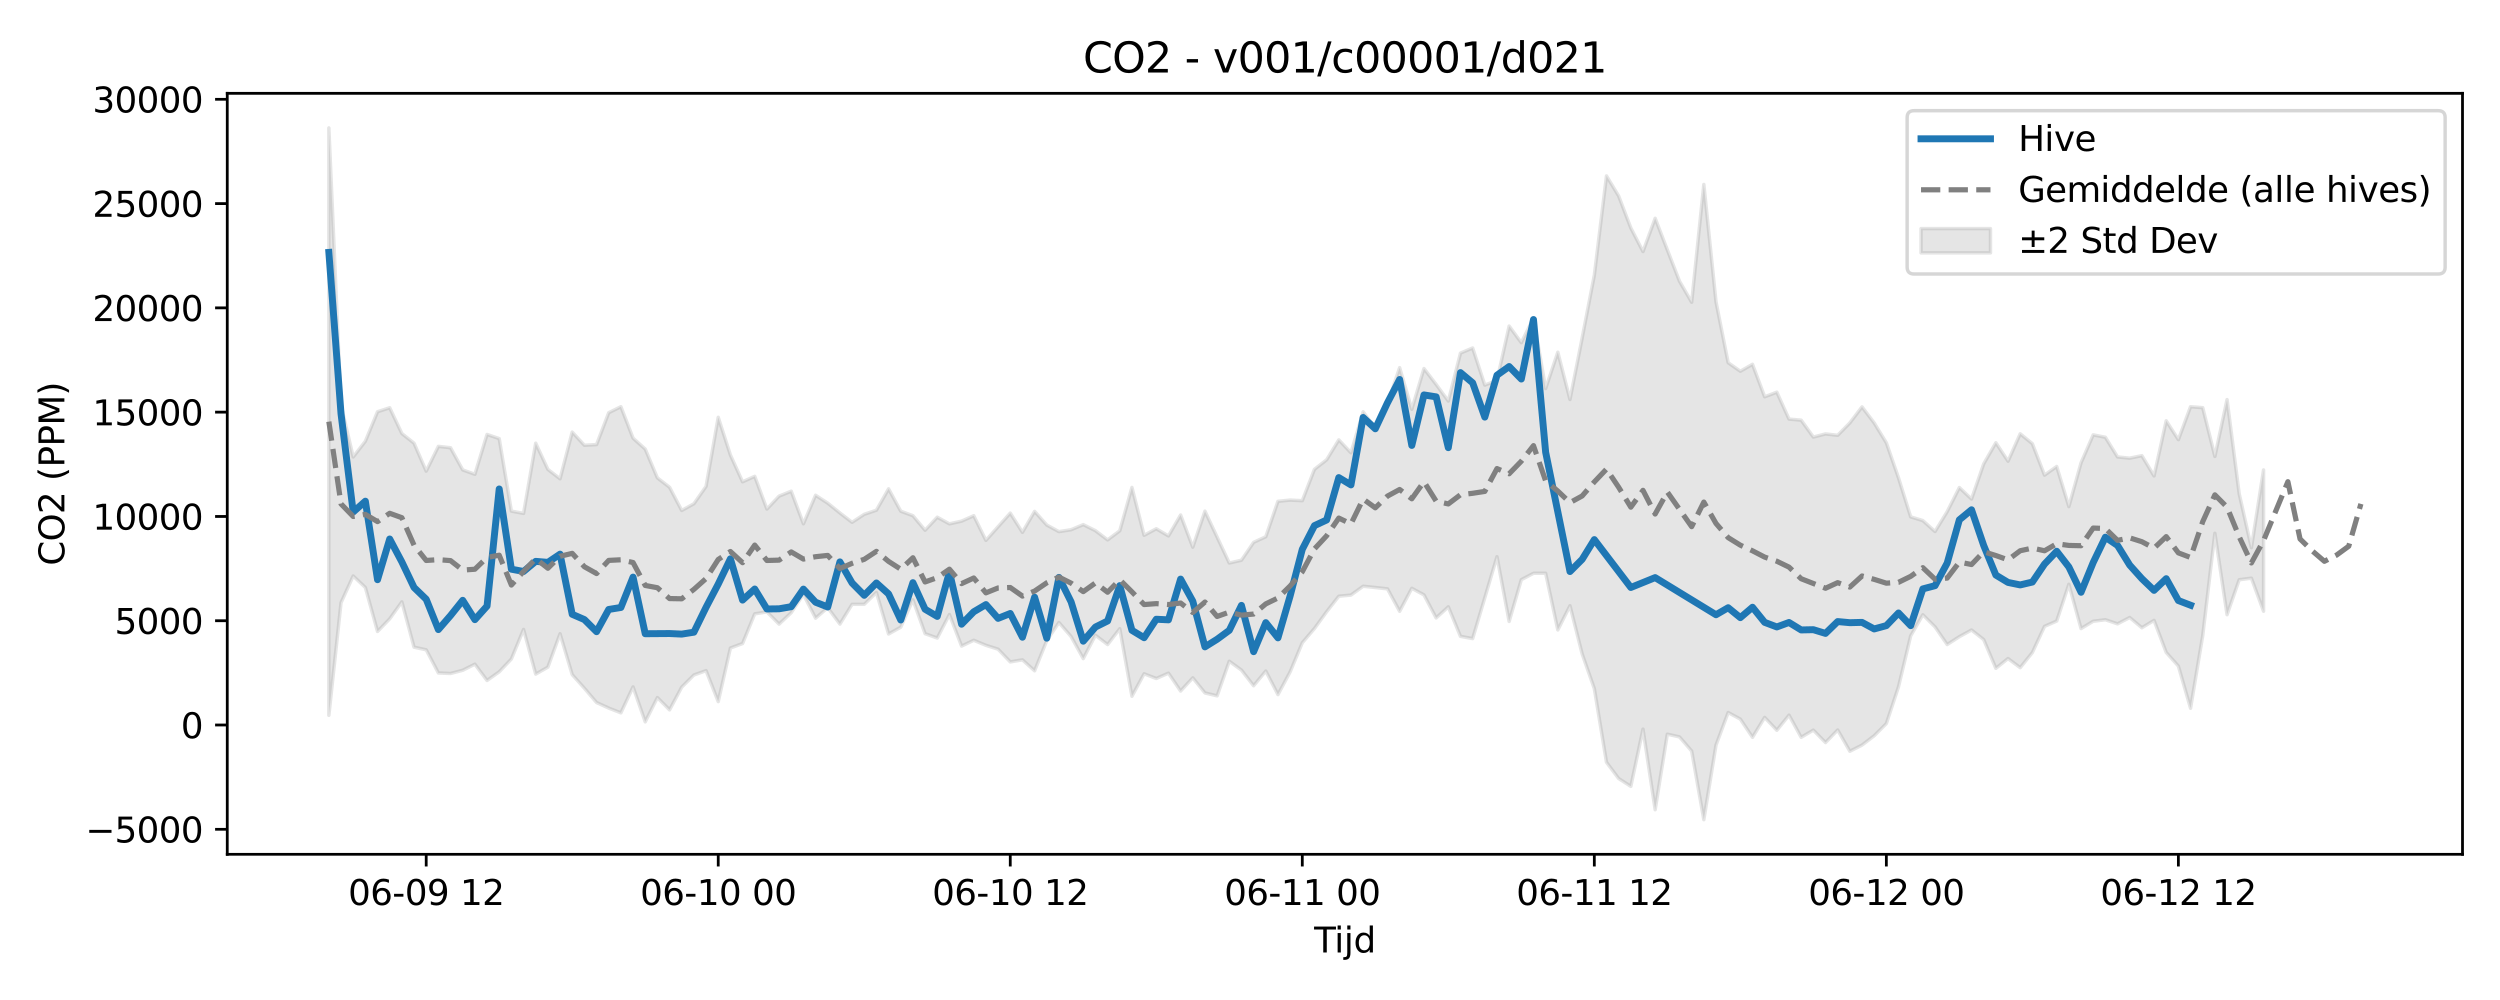 <?xml version="1.0" encoding="utf-8" standalone="no"?>
<!DOCTYPE svg PUBLIC "-//W3C//DTD SVG 1.1//EN"
  "http://www.w3.org/Graphics/SVG/1.1/DTD/svg11.dtd">
<svg xmlns:xlink="http://www.w3.org/1999/xlink" width="720pt" height="288pt" viewBox="0 0 720 288" xmlns="http://www.w3.org/2000/svg" version="1.1">
 <defs>
  <style type="text/css">*{stroke-linejoin: round; stroke-linecap: butt}</style>
 </defs>
 <g id="figure_1">
  <g id="patch_1">
   <path d="M 0 288 
L 720 288 
L 720 0 
L 0 0 
z
" style="fill: #ffffff"/>
  </g>
  <g id="axes_1">
   <g id="patch_2">
    <path d="M 65.45 246.04 
L 709.2 246.04 
L 709.2 26.88 
L 65.45 26.88 
z
" style="fill: #ffffff"/>
   </g>
   <g id="FillBetweenPolyCollection_1">
    <defs>
     <path id="m2d4def4574" d="M 94.711 -251.158 
L 94.711 -81.985 
L 98.216 -114.418 
L 101.72 -122.119 
L 105.224 -118.801 
L 108.729 -106.131 
L 112.233 -109.776 
L 115.737 -114.66 
L 119.242 -101.611 
L 122.746 -100.857 
L 126.251 -94.185 
L 129.755 -94.038 
L 133.259 -94.956 
L 136.764 -96.718 
L 140.268 -92.023 
L 143.772 -94.52 
L 147.277 -98.209 
L 150.781 -106.715 
L 154.285 -93.854 
L 157.79 -95.867 
L 161.294 -105.48 
L 164.798 -93.702 
L 168.303 -89.784 
L 171.807 -85.672 
L 175.312 -84.072 
L 178.816 -82.699 
L 182.32 -90.177 
L 185.825 -80.106 
L 189.329 -87.097 
L 192.833 -83.555 
L 196.338 -90.112 
L 199.842 -93.599 
L 203.346 -94.849 
L 206.851 -85.927 
L 210.355 -101.365 
L 213.859 -102.664 
L 217.364 -111.211 
L 220.868 -111.772 
L 224.372 -108.252 
L 227.877 -111.549 
L 231.381 -116.818 
L 234.886 -109.969 
L 238.39 -112.99 
L 241.894 -108.262 
L 245.399 -113.951 
L 248.903 -113.95 
L 252.407 -117.354 
L 255.912 -105.411 
L 259.416 -107.368 
L 262.92 -115.246 
L 266.425 -105.5 
L 269.929 -104.239 
L 273.433 -111.02 
L 276.938 -101.929 
L 280.442 -103.599 
L 283.947 -102.149 
L 287.451 -101.031 
L 290.955 -97.37 
L 294.46 -97.964 
L 297.964 -94.811 
L 301.468 -103.498 
L 304.973 -108.72 
L 308.477 -104.665 
L 311.981 -98.323 
L 315.486 -105.057 
L 318.99 -102.368 
L 322.494 -106.936 
L 325.999 -87.47 
L 329.503 -93.944 
L 333.007 -92.591 
L 336.512 -94.13 
L 340.016 -88.979 
L 343.521 -92.784 
L 347.025 -88.432 
L 350.529 -87.595 
L 354.034 -97.563 
L 357.538 -95.011 
L 361.042 -90.504 
L 364.547 -94.742 
L 368.051 -87.953 
L 371.555 -94.494 
L 375.06 -102.885 
L 378.564 -106.985 
L 382.068 -111.812 
L 385.573 -116.282 
L 389.077 -116.615 
L 392.582 -119.161 
L 396.086 -118.796 
L 399.59 -118.409 
L 403.095 -111.942 
L 406.599 -118.567 
L 410.103 -116.672 
L 413.608 -110.035 
L 417.112 -113.231 
L 420.616 -104.73 
L 424.121 -104.084 
L 427.625 -115.852 
L 431.129 -127.67 
L 434.634 -109.026 
L 438.138 -121.048 
L 441.643 -122.889 
L 445.147 -122.901 
L 448.651 -106.577 
L 452.156 -113.548 
L 455.66 -99.665 
L 459.164 -89.681 
L 462.669 -68.463 
L 466.173 -63.782 
L 469.677 -61.523 
L 473.182 -78.012 
L 476.686 -54.797 
L 480.19 -76.556 
L 483.695 -75.769 
L 487.199 -71.702 
L 490.703 -51.922 
L 494.208 -73.404 
L 497.712 -82.791 
L 501.217 -80.896 
L 504.721 -75.652 
L 508.225 -81.386 
L 511.73 -77.679 
L 515.234 -82.037 
L 518.738 -75.653 
L 522.243 -77.726 
L 525.747 -74.144 
L 529.251 -77.761 
L 532.756 -71.638 
L 536.26 -73.413 
L 539.764 -76.102 
L 543.269 -79.613 
L 546.773 -90.222 
L 550.278 -104.872 
L 553.782 -110.949 
L 557.286 -107.461 
L 560.791 -102.373 
L 564.295 -104.634 
L 567.799 -106.561 
L 571.304 -103.789 
L 574.808 -95.521 
L 578.312 -98.339 
L 581.817 -95.71 
L 585.321 -100.065 
L 588.825 -107.606 
L 592.33 -109.137 
L 595.834 -119.731 
L 599.338 -106.965 
L 602.843 -109.075 
L 606.347 -109.512 
L 609.852 -108.333 
L 613.356 -110.156 
L 616.86 -107.208 
L 620.365 -109.328 
L 623.869 -100.09 
L 627.373 -96.166 
L 630.878 -84.022 
L 634.382 -104.926 
L 637.886 -134.421 
L 641.391 -110.966 
L 644.895 -121.034 
L 648.399 -121.484 
L 651.904 -111.962 
L 651.904 -152.662 
L 651.904 -152.662 
L 648.399 -130.265 
L 644.895 -145.763 
L 641.391 -172.915 
L 637.886 -156.541 
L 634.382 -170.597 
L 630.878 -170.864 
L 627.373 -161.378 
L 623.869 -166.809 
L 620.365 -150.934 
L 616.86 -156.771 
L 613.356 -156.051 
L 609.852 -156.402 
L 606.347 -162.073 
L 602.843 -162.762 
L 599.338 -154.699 
L 595.834 -142.1 
L 592.33 -153.659 
L 588.825 -151.159 
L 585.321 -160.225 
L 581.817 -163.064 
L 578.312 -155.178 
L 574.808 -160.491 
L 571.304 -154.398 
L 567.799 -144.273 
L 564.295 -147.589 
L 560.791 -140.657 
L 557.286 -134.92 
L 553.782 -138.07 
L 550.278 -139.146 
L 546.773 -150.37 
L 543.269 -160.475 
L 539.764 -166.195 
L 536.26 -170.82 
L 532.756 -166.208 
L 529.251 -162.639 
L 525.747 -163.029 
L 522.243 -162.127 
L 518.738 -166.995 
L 515.234 -167.304 
L 511.73 -175.055 
L 508.225 -173.722 
L 504.721 -183.084 
L 501.217 -181.085 
L 497.712 -183.538 
L 494.208 -201.095 
L 490.703 -234.883 
L 487.199 -200.948 
L 483.695 -207.015 
L 480.19 -216.05 
L 476.686 -225.132 
L 473.182 -215.55 
L 469.677 -222.352 
L 466.173 -231.558 
L 462.669 -237.339 
L 459.164 -208.737 
L 455.66 -190.662 
L 452.156 -172.94 
L 448.651 -186.57 
L 445.147 -176.098 
L 441.643 -196.424 
L 438.138 -189.303 
L 434.634 -194.088 
L 431.129 -178.428 
L 427.625 -177.096 
L 424.121 -187.78 
L 420.616 -186.303 
L 417.112 -172.501 
L 413.608 -177.285 
L 410.103 -181.859 
L 406.599 -170.133 
L 403.095 -182.113 
L 399.59 -171.831 
L 396.086 -164.702 
L 392.582 -169.405 
L 389.077 -157.606 
L 385.573 -161.311 
L 382.068 -155.576 
L 378.564 -152.841 
L 375.06 -143.807 
L 371.555 -143.976 
L 368.051 -143.62 
L 364.547 -133.42 
L 361.042 -131.805 
L 357.538 -126.66 
L 354.034 -125.853 
L 350.529 -133.326 
L 347.025 -140.794 
L 343.521 -130.412 
L 340.016 -139.685 
L 336.512 -133.657 
L 333.007 -135.719 
L 329.503 -133.834 
L 325.999 -147.62 
L 322.494 -135.143 
L 318.99 -132.508 
L 315.486 -135.171 
L 311.981 -136.907 
L 308.477 -135.439 
L 304.973 -134.89 
L 301.468 -136.796 
L 297.964 -140.726 
L 294.46 -134.693 
L 290.955 -140.23 
L 287.451 -136.31 
L 283.947 -132.374 
L 280.442 -139.478 
L 276.938 -137.917 
L 273.433 -137.13 
L 269.929 -139.047 
L 266.425 -135.291 
L 262.92 -139.484 
L 259.416 -140.775 
L 255.912 -147.22 
L 252.407 -141.062 
L 248.903 -139.88 
L 245.399 -137.578 
L 241.894 -140.269 
L 238.39 -143.09 
L 234.886 -145.369 
L 231.381 -137.149 
L 227.877 -146.538 
L 224.372 -145.113 
L 220.868 -141.396 
L 217.364 -150.819 
L 213.859 -149.237 
L 210.355 -156.969 
L 206.851 -167.819 
L 203.346 -147.913 
L 199.842 -142.92 
L 196.338 -140.985 
L 192.833 -147.669 
L 189.329 -150.375 
L 185.825 -158.67 
L 182.32 -161.807 
L 178.816 -170.866 
L 175.312 -169.14 
L 171.807 -159.959 
L 168.303 -159.773 
L 164.798 -163.559 
L 161.294 -150.108 
L 157.79 -152.818 
L 154.285 -160.368 
L 150.781 -140.144 
L 147.277 -140.805 
L 143.772 -161.686 
L 140.268 -162.877 
L 136.764 -151.406 
L 133.259 -152.672 
L 129.755 -159.053 
L 126.251 -159.447 
L 122.746 -152.318 
L 119.242 -160.36 
L 115.737 -163.145 
L 112.233 -170.568 
L 108.729 -169.421 
L 105.224 -160.919 
L 101.72 -156.393 
L 98.216 -171.329 
L 94.711 -251.158 
z
" style="stroke: #808080; stroke-opacity: 0.2"/>
    </defs>
    <g clip-path="url(#p6e7dc0ea4b)">
     <use xlink:href="#m2d4def4574" x="0" y="288" style="fill: #808080; fill-opacity: 0.2; stroke: #808080; stroke-opacity: 0.2"/>
    </g>
   </g>
   <g id="matplotlib.axis_1">
    <g id="xtick_1">
     <g id="line2d_1">
      <defs>
       <path id="mf19c30a001" d="M 0 0 
L 0 3.5 
" style="stroke: #000000; stroke-width: 0.8"/>
      </defs>
      <g>
       <use xlink:href="#mf19c30a001" x="122.746" y="246.04" style="stroke: #000000; stroke-width: 0.8"/>
      </g>
     </g>
     <g id="text_1">
      <!-- 06-09 12 -->
      <g transform="translate(100.266 260.638) scale(0.1 -0.1)">
       <defs>
        <path id="DejaVuSans-30" d="M 2034 4250 
Q 1547 4250 1301 3770 
Q 1056 3291 1056 2328 
Q 1056 1369 1301 889 
Q 1547 409 2034 409 
Q 2525 409 2770 889 
Q 3016 1369 3016 2328 
Q 3016 3291 2770 3770 
Q 2525 4250 2034 4250 
z
M 2034 4750 
Q 2819 4750 3233 4129 
Q 3647 3509 3647 2328 
Q 3647 1150 3233 529 
Q 2819 -91 2034 -91 
Q 1250 -91 836 529 
Q 422 1150 422 2328 
Q 422 3509 836 4129 
Q 1250 4750 2034 4750 
z
" transform="scale(0.016)"/>
        <path id="DejaVuSans-36" d="M 2113 2584 
Q 1688 2584 1439 2293 
Q 1191 2003 1191 1497 
Q 1191 994 1439 701 
Q 1688 409 2113 409 
Q 2538 409 2786 701 
Q 3034 994 3034 1497 
Q 3034 2003 2786 2293 
Q 2538 2584 2113 2584 
z
M 3366 4563 
L 3366 3988 
Q 3128 4100 2886 4159 
Q 2644 4219 2406 4219 
Q 1781 4219 1451 3797 
Q 1122 3375 1075 2522 
Q 1259 2794 1537 2939 
Q 1816 3084 2150 3084 
Q 2853 3084 3261 2657 
Q 3669 2231 3669 1497 
Q 3669 778 3244 343 
Q 2819 -91 2113 -91 
Q 1303 -91 875 529 
Q 447 1150 447 2328 
Q 447 3434 972 4092 
Q 1497 4750 2381 4750 
Q 2619 4750 2861 4703 
Q 3103 4656 3366 4563 
z
" transform="scale(0.016)"/>
        <path id="DejaVuSans-2d" d="M 313 2009 
L 1997 2009 
L 1997 1497 
L 313 1497 
L 313 2009 
z
" transform="scale(0.016)"/>
        <path id="DejaVuSans-39" d="M 703 97 
L 703 672 
Q 941 559 1184 500 
Q 1428 441 1663 441 
Q 2288 441 2617 861 
Q 2947 1281 2994 2138 
Q 2813 1869 2534 1725 
Q 2256 1581 1919 1581 
Q 1219 1581 811 2004 
Q 403 2428 403 3163 
Q 403 3881 828 4315 
Q 1253 4750 1959 4750 
Q 2769 4750 3195 4129 
Q 3622 3509 3622 2328 
Q 3622 1225 3098 567 
Q 2575 -91 1691 -91 
Q 1453 -91 1209 -44 
Q 966 3 703 97 
z
M 1959 2075 
Q 2384 2075 2632 2365 
Q 2881 2656 2881 3163 
Q 2881 3666 2632 3958 
Q 2384 4250 1959 4250 
Q 1534 4250 1286 3958 
Q 1038 3666 1038 3163 
Q 1038 2656 1286 2365 
Q 1534 2075 1959 2075 
z
" transform="scale(0.016)"/>
        <path id="DejaVuSans-20" transform="scale(0.016)"/>
        <path id="DejaVuSans-31" d="M 794 531 
L 1825 531 
L 1825 4091 
L 703 3866 
L 703 4441 
L 1819 4666 
L 2450 4666 
L 2450 531 
L 3481 531 
L 3481 0 
L 794 0 
L 794 531 
z
" transform="scale(0.016)"/>
        <path id="DejaVuSans-32" d="M 1228 531 
L 3431 531 
L 3431 0 
L 469 0 
L 469 531 
Q 828 903 1448 1529 
Q 2069 2156 2228 2338 
Q 2531 2678 2651 2914 
Q 2772 3150 2772 3378 
Q 2772 3750 2511 3984 
Q 2250 4219 1831 4219 
Q 1534 4219 1204 4116 
Q 875 4013 500 3803 
L 500 4441 
Q 881 4594 1212 4672 
Q 1544 4750 1819 4750 
Q 2544 4750 2975 4387 
Q 3406 4025 3406 3419 
Q 3406 3131 3298 2873 
Q 3191 2616 2906 2266 
Q 2828 2175 2409 1742 
Q 1991 1309 1228 531 
z
" transform="scale(0.016)"/>
       </defs>
       <use xlink:href="#DejaVuSans-30"/>
       <use xlink:href="#DejaVuSans-36" transform="translate(63.623 0)"/>
       <use xlink:href="#DejaVuSans-2d" transform="translate(127.246 0)"/>
       <use xlink:href="#DejaVuSans-30" transform="translate(163.33 0)"/>
       <use xlink:href="#DejaVuSans-39" transform="translate(226.953 0)"/>
       <use xlink:href="#DejaVuSans-20" transform="translate(290.576 0)"/>
       <use xlink:href="#DejaVuSans-31" transform="translate(322.363 0)"/>
       <use xlink:href="#DejaVuSans-32" transform="translate(385.986 0)"/>
      </g>
     </g>
    </g>
    <g id="xtick_2">
     <g id="line2d_2">
      <g>
       <use xlink:href="#mf19c30a001" x="206.851" y="246.04" style="stroke: #000000; stroke-width: 0.8"/>
      </g>
     </g>
     <g id="text_2">
      <!-- 06-10 00 -->
      <g transform="translate(184.37 260.638) scale(0.1 -0.1)">
       <use xlink:href="#DejaVuSans-30"/>
       <use xlink:href="#DejaVuSans-36" transform="translate(63.623 0)"/>
       <use xlink:href="#DejaVuSans-2d" transform="translate(127.246 0)"/>
       <use xlink:href="#DejaVuSans-31" transform="translate(163.33 0)"/>
       <use xlink:href="#DejaVuSans-30" transform="translate(226.953 0)"/>
       <use xlink:href="#DejaVuSans-20" transform="translate(290.576 0)"/>
       <use xlink:href="#DejaVuSans-30" transform="translate(322.363 0)"/>
       <use xlink:href="#DejaVuSans-30" transform="translate(385.986 0)"/>
      </g>
     </g>
    </g>
    <g id="xtick_3">
     <g id="line2d_3">
      <g>
       <use xlink:href="#mf19c30a001" x="290.955" y="246.04" style="stroke: #000000; stroke-width: 0.8"/>
      </g>
     </g>
     <g id="text_3">
      <!-- 06-10 12 -->
      <g transform="translate(268.475 260.638) scale(0.1 -0.1)">
       <use xlink:href="#DejaVuSans-30"/>
       <use xlink:href="#DejaVuSans-36" transform="translate(63.623 0)"/>
       <use xlink:href="#DejaVuSans-2d" transform="translate(127.246 0)"/>
       <use xlink:href="#DejaVuSans-31" transform="translate(163.33 0)"/>
       <use xlink:href="#DejaVuSans-30" transform="translate(226.953 0)"/>
       <use xlink:href="#DejaVuSans-20" transform="translate(290.576 0)"/>
       <use xlink:href="#DejaVuSans-31" transform="translate(322.363 0)"/>
       <use xlink:href="#DejaVuSans-32" transform="translate(385.986 0)"/>
      </g>
     </g>
    </g>
    <g id="xtick_4">
     <g id="line2d_4">
      <g>
       <use xlink:href="#mf19c30a001" x="375.06" y="246.04" style="stroke: #000000; stroke-width: 0.8"/>
      </g>
     </g>
     <g id="text_4">
      <!-- 06-11 00 -->
      <g transform="translate(352.579 260.638) scale(0.1 -0.1)">
       <use xlink:href="#DejaVuSans-30"/>
       <use xlink:href="#DejaVuSans-36" transform="translate(63.623 0)"/>
       <use xlink:href="#DejaVuSans-2d" transform="translate(127.246 0)"/>
       <use xlink:href="#DejaVuSans-31" transform="translate(163.33 0)"/>
       <use xlink:href="#DejaVuSans-31" transform="translate(226.953 0)"/>
       <use xlink:href="#DejaVuSans-20" transform="translate(290.576 0)"/>
       <use xlink:href="#DejaVuSans-30" transform="translate(322.363 0)"/>
       <use xlink:href="#DejaVuSans-30" transform="translate(385.986 0)"/>
      </g>
     </g>
    </g>
    <g id="xtick_5">
     <g id="line2d_5">
      <g>
       <use xlink:href="#mf19c30a001" x="459.164" y="246.04" style="stroke: #000000; stroke-width: 0.8"/>
      </g>
     </g>
     <g id="text_5">
      <!-- 06-11 12 -->
      <g transform="translate(436.684 260.638) scale(0.1 -0.1)">
       <use xlink:href="#DejaVuSans-30"/>
       <use xlink:href="#DejaVuSans-36" transform="translate(63.623 0)"/>
       <use xlink:href="#DejaVuSans-2d" transform="translate(127.246 0)"/>
       <use xlink:href="#DejaVuSans-31" transform="translate(163.33 0)"/>
       <use xlink:href="#DejaVuSans-31" transform="translate(226.953 0)"/>
       <use xlink:href="#DejaVuSans-20" transform="translate(290.576 0)"/>
       <use xlink:href="#DejaVuSans-31" transform="translate(322.363 0)"/>
       <use xlink:href="#DejaVuSans-32" transform="translate(385.986 0)"/>
      </g>
     </g>
    </g>
    <g id="xtick_6">
     <g id="line2d_6">
      <g>
       <use xlink:href="#mf19c30a001" x="543.269" y="246.04" style="stroke: #000000; stroke-width: 0.8"/>
      </g>
     </g>
     <g id="text_6">
      <!-- 06-12 00 -->
      <g transform="translate(520.788 260.638) scale(0.1 -0.1)">
       <use xlink:href="#DejaVuSans-30"/>
       <use xlink:href="#DejaVuSans-36" transform="translate(63.623 0)"/>
       <use xlink:href="#DejaVuSans-2d" transform="translate(127.246 0)"/>
       <use xlink:href="#DejaVuSans-31" transform="translate(163.33 0)"/>
       <use xlink:href="#DejaVuSans-32" transform="translate(226.953 0)"/>
       <use xlink:href="#DejaVuSans-20" transform="translate(290.576 0)"/>
       <use xlink:href="#DejaVuSans-30" transform="translate(322.363 0)"/>
       <use xlink:href="#DejaVuSans-30" transform="translate(385.986 0)"/>
      </g>
     </g>
    </g>
    <g id="xtick_7">
     <g id="line2d_7">
      <g>
       <use xlink:href="#mf19c30a001" x="627.373" y="246.04" style="stroke: #000000; stroke-width: 0.8"/>
      </g>
     </g>
     <g id="text_7">
      <!-- 06-12 12 -->
      <g transform="translate(604.893 260.638) scale(0.1 -0.1)">
       <use xlink:href="#DejaVuSans-30"/>
       <use xlink:href="#DejaVuSans-36" transform="translate(63.623 0)"/>
       <use xlink:href="#DejaVuSans-2d" transform="translate(127.246 0)"/>
       <use xlink:href="#DejaVuSans-31" transform="translate(163.33 0)"/>
       <use xlink:href="#DejaVuSans-32" transform="translate(226.953 0)"/>
       <use xlink:href="#DejaVuSans-20" transform="translate(290.576 0)"/>
       <use xlink:href="#DejaVuSans-31" transform="translate(322.363 0)"/>
       <use xlink:href="#DejaVuSans-32" transform="translate(385.986 0)"/>
      </g>
     </g>
    </g>
    <g id="text_8">
     <!-- Tijd -->
     <g transform="translate(378.475 274.317) scale(0.1 -0.1)">
      <defs>
       <path id="DejaVuSans-54" d="M -19 4666 
L 3928 4666 
L 3928 4134 
L 2272 4134 
L 2272 0 
L 1638 0 
L 1638 4134 
L -19 4134 
L -19 4666 
z
" transform="scale(0.016)"/>
       <path id="DejaVuSans-69" d="M 603 3500 
L 1178 3500 
L 1178 0 
L 603 0 
L 603 3500 
z
M 603 4863 
L 1178 4863 
L 1178 4134 
L 603 4134 
L 603 4863 
z
" transform="scale(0.016)"/>
       <path id="DejaVuSans-6a" d="M 603 3500 
L 1178 3500 
L 1178 -63 
Q 1178 -731 923 -1031 
Q 669 -1331 103 -1331 
L -116 -1331 
L -116 -844 
L 38 -844 
Q 366 -844 484 -692 
Q 603 -541 603 -63 
L 603 3500 
z
M 603 4863 
L 1178 4863 
L 1178 4134 
L 603 4134 
L 603 4863 
z
" transform="scale(0.016)"/>
       <path id="DejaVuSans-64" d="M 2906 2969 
L 2906 4863 
L 3481 4863 
L 3481 0 
L 2906 0 
L 2906 525 
Q 2725 213 2448 61 
Q 2172 -91 1784 -91 
Q 1150 -91 751 415 
Q 353 922 353 1747 
Q 353 2572 751 3078 
Q 1150 3584 1784 3584 
Q 2172 3584 2448 3432 
Q 2725 3281 2906 2969 
z
M 947 1747 
Q 947 1113 1208 752 
Q 1469 391 1925 391 
Q 2381 391 2643 752 
Q 2906 1113 2906 1747 
Q 2906 2381 2643 2742 
Q 2381 3103 1925 3103 
Q 1469 3103 1208 2742 
Q 947 2381 947 1747 
z
" transform="scale(0.016)"/>
      </defs>
      <use xlink:href="#DejaVuSans-54"/>
      <use xlink:href="#DejaVuSans-69" transform="translate(57.959 0)"/>
      <use xlink:href="#DejaVuSans-6a" transform="translate(85.742 0)"/>
      <use xlink:href="#DejaVuSans-64" transform="translate(113.525 0)"/>
     </g>
    </g>
   </g>
   <g id="matplotlib.axis_2">
    <g id="ytick_1">
     <g id="line2d_8">
      <defs>
       <path id="m529f433c4c" d="M 0 0 
L -3.5 0 
" style="stroke: #000000; stroke-width: 0.8"/>
      </defs>
      <g>
       <use xlink:href="#m529f433c4c" x="65.45" y="238.841" style="stroke: #000000; stroke-width: 0.8"/>
      </g>
     </g>
     <g id="text_9">
      <!-- −5000 -->
      <g transform="translate(24.62 242.64) scale(0.1 -0.1)">
       <defs>
        <path id="DejaVuSans-2212" d="M 678 2272 
L 4684 2272 
L 4684 1741 
L 678 1741 
L 678 2272 
z
" transform="scale(0.016)"/>
        <path id="DejaVuSans-35" d="M 691 4666 
L 3169 4666 
L 3169 4134 
L 1269 4134 
L 1269 2991 
Q 1406 3038 1543 3061 
Q 1681 3084 1819 3084 
Q 2600 3084 3056 2656 
Q 3513 2228 3513 1497 
Q 3513 744 3044 326 
Q 2575 -91 1722 -91 
Q 1428 -91 1123 -41 
Q 819 9 494 109 
L 494 744 
Q 775 591 1075 516 
Q 1375 441 1709 441 
Q 2250 441 2565 725 
Q 2881 1009 2881 1497 
Q 2881 1984 2565 2268 
Q 2250 2553 1709 2553 
Q 1456 2553 1204 2497 
Q 953 2441 691 2322 
L 691 4666 
z
" transform="scale(0.016)"/>
       </defs>
       <use xlink:href="#DejaVuSans-2212"/>
       <use xlink:href="#DejaVuSans-35" transform="translate(83.789 0)"/>
       <use xlink:href="#DejaVuSans-30" transform="translate(147.412 0)"/>
       <use xlink:href="#DejaVuSans-30" transform="translate(211.035 0)"/>
       <use xlink:href="#DejaVuSans-30" transform="translate(274.658 0)"/>
      </g>
     </g>
    </g>
    <g id="ytick_2">
     <g id="line2d_9">
      <g>
       <use xlink:href="#m529f433c4c" x="65.45" y="208.806" style="stroke: #000000; stroke-width: 0.8"/>
      </g>
     </g>
     <g id="text_10">
      <!-- 0 -->
      <g transform="translate(52.087 212.605) scale(0.1 -0.1)">
       <use xlink:href="#DejaVuSans-30"/>
      </g>
     </g>
    </g>
    <g id="ytick_3">
     <g id="line2d_10">
      <g>
       <use xlink:href="#m529f433c4c" x="65.45" y="178.771" style="stroke: #000000; stroke-width: 0.8"/>
      </g>
     </g>
     <g id="text_11">
      <!-- 5000 -->
      <g transform="translate(33 182.571) scale(0.1 -0.1)">
       <use xlink:href="#DejaVuSans-35"/>
       <use xlink:href="#DejaVuSans-30" transform="translate(63.623 0)"/>
       <use xlink:href="#DejaVuSans-30" transform="translate(127.246 0)"/>
       <use xlink:href="#DejaVuSans-30" transform="translate(190.869 0)"/>
      </g>
     </g>
    </g>
    <g id="ytick_4">
     <g id="line2d_11">
      <g>
       <use xlink:href="#m529f433c4c" x="65.45" y="148.736" style="stroke: #000000; stroke-width: 0.8"/>
      </g>
     </g>
     <g id="text_12">
      <!-- 10000 -->
      <g transform="translate(26.637 152.536) scale(0.1 -0.1)">
       <use xlink:href="#DejaVuSans-31"/>
       <use xlink:href="#DejaVuSans-30" transform="translate(63.623 0)"/>
       <use xlink:href="#DejaVuSans-30" transform="translate(127.246 0)"/>
       <use xlink:href="#DejaVuSans-30" transform="translate(190.869 0)"/>
       <use xlink:href="#DejaVuSans-30" transform="translate(254.492 0)"/>
      </g>
     </g>
    </g>
    <g id="ytick_5">
     <g id="line2d_12">
      <g>
       <use xlink:href="#m529f433c4c" x="65.45" y="118.701" style="stroke: #000000; stroke-width: 0.8"/>
      </g>
     </g>
     <g id="text_13">
      <!-- 15000 -->
      <g transform="translate(26.637 122.501) scale(0.1 -0.1)">
       <use xlink:href="#DejaVuSans-31"/>
       <use xlink:href="#DejaVuSans-35" transform="translate(63.623 0)"/>
       <use xlink:href="#DejaVuSans-30" transform="translate(127.246 0)"/>
       <use xlink:href="#DejaVuSans-30" transform="translate(190.869 0)"/>
       <use xlink:href="#DejaVuSans-30" transform="translate(254.492 0)"/>
      </g>
     </g>
    </g>
    <g id="ytick_6">
     <g id="line2d_13">
      <g>
       <use xlink:href="#m529f433c4c" x="65.45" y="88.666" style="stroke: #000000; stroke-width: 0.8"/>
      </g>
     </g>
     <g id="text_14">
      <!-- 20000 -->
      <g transform="translate(26.637 92.466) scale(0.1 -0.1)">
       <use xlink:href="#DejaVuSans-32"/>
       <use xlink:href="#DejaVuSans-30" transform="translate(63.623 0)"/>
       <use xlink:href="#DejaVuSans-30" transform="translate(127.246 0)"/>
       <use xlink:href="#DejaVuSans-30" transform="translate(190.869 0)"/>
       <use xlink:href="#DejaVuSans-30" transform="translate(254.492 0)"/>
      </g>
     </g>
    </g>
    <g id="ytick_7">
     <g id="line2d_14">
      <g>
       <use xlink:href="#m529f433c4c" x="65.45" y="58.631" style="stroke: #000000; stroke-width: 0.8"/>
      </g>
     </g>
     <g id="text_15">
      <!-- 25000 -->
      <g transform="translate(26.637 62.431) scale(0.1 -0.1)">
       <use xlink:href="#DejaVuSans-32"/>
       <use xlink:href="#DejaVuSans-35" transform="translate(63.623 0)"/>
       <use xlink:href="#DejaVuSans-30" transform="translate(127.246 0)"/>
       <use xlink:href="#DejaVuSans-30" transform="translate(190.869 0)"/>
       <use xlink:href="#DejaVuSans-30" transform="translate(254.492 0)"/>
      </g>
     </g>
    </g>
    <g id="ytick_8">
     <g id="line2d_15">
      <g>
       <use xlink:href="#m529f433c4c" x="65.45" y="28.597" style="stroke: #000000; stroke-width: 0.8"/>
      </g>
     </g>
     <g id="text_16">
      <!-- 30000 -->
      <g transform="translate(26.637 32.396) scale(0.1 -0.1)">
       <defs>
        <path id="DejaVuSans-33" d="M 2597 2516 
Q 3050 2419 3304 2112 
Q 3559 1806 3559 1356 
Q 3559 666 3084 287 
Q 2609 -91 1734 -91 
Q 1441 -91 1130 -33 
Q 819 25 488 141 
L 488 750 
Q 750 597 1062 519 
Q 1375 441 1716 441 
Q 2309 441 2620 675 
Q 2931 909 2931 1356 
Q 2931 1769 2642 2001 
Q 2353 2234 1838 2234 
L 1294 2234 
L 1294 2753 
L 1863 2753 
Q 2328 2753 2575 2939 
Q 2822 3125 2822 3475 
Q 2822 3834 2567 4026 
Q 2313 4219 1838 4219 
Q 1578 4219 1281 4162 
Q 984 4106 628 3988 
L 628 4550 
Q 988 4650 1302 4700 
Q 1616 4750 1894 4750 
Q 2613 4750 3031 4423 
Q 3450 4097 3450 3541 
Q 3450 3153 3228 2886 
Q 3006 2619 2597 2516 
z
" transform="scale(0.016)"/>
       </defs>
       <use xlink:href="#DejaVuSans-33"/>
       <use xlink:href="#DejaVuSans-30" transform="translate(63.623 0)"/>
       <use xlink:href="#DejaVuSans-30" transform="translate(127.246 0)"/>
       <use xlink:href="#DejaVuSans-30" transform="translate(190.869 0)"/>
       <use xlink:href="#DejaVuSans-30" transform="translate(254.492 0)"/>
      </g>
     </g>
    </g>
    <g id="text_17">
     <!-- CO2 (PPM) -->
     <g transform="translate(18.541 162.903) rotate(-90) scale(0.1 -0.1)">
      <defs>
       <path id="DejaVuSans-43" d="M 4122 4306 
L 4122 3641 
Q 3803 3938 3442 4084 
Q 3081 4231 2675 4231 
Q 1875 4231 1450 3742 
Q 1025 3253 1025 2328 
Q 1025 1406 1450 917 
Q 1875 428 2675 428 
Q 3081 428 3442 575 
Q 3803 722 4122 1019 
L 4122 359 
Q 3791 134 3420 21 
Q 3050 -91 2638 -91 
Q 1578 -91 968 557 
Q 359 1206 359 2328 
Q 359 3453 968 4101 
Q 1578 4750 2638 4750 
Q 3056 4750 3426 4639 
Q 3797 4528 4122 4306 
z
" transform="scale(0.016)"/>
       <path id="DejaVuSans-4f" d="M 2522 4238 
Q 1834 4238 1429 3725 
Q 1025 3213 1025 2328 
Q 1025 1447 1429 934 
Q 1834 422 2522 422 
Q 3209 422 3611 934 
Q 4013 1447 4013 2328 
Q 4013 3213 3611 3725 
Q 3209 4238 2522 4238 
z
M 2522 4750 
Q 3503 4750 4090 4092 
Q 4678 3434 4678 2328 
Q 4678 1225 4090 567 
Q 3503 -91 2522 -91 
Q 1538 -91 948 565 
Q 359 1222 359 2328 
Q 359 3434 948 4092 
Q 1538 4750 2522 4750 
z
" transform="scale(0.016)"/>
       <path id="DejaVuSans-28" d="M 1984 4856 
Q 1566 4138 1362 3434 
Q 1159 2731 1159 2009 
Q 1159 1288 1364 580 
Q 1569 -128 1984 -844 
L 1484 -844 
Q 1016 -109 783 600 
Q 550 1309 550 2009 
Q 550 2706 781 3412 
Q 1013 4119 1484 4856 
L 1984 4856 
z
" transform="scale(0.016)"/>
       <path id="DejaVuSans-50" d="M 1259 4147 
L 1259 2394 
L 2053 2394 
Q 2494 2394 2734 2622 
Q 2975 2850 2975 3272 
Q 2975 3691 2734 3919 
Q 2494 4147 2053 4147 
L 1259 4147 
z
M 628 4666 
L 2053 4666 
Q 2838 4666 3239 4311 
Q 3641 3956 3641 3272 
Q 3641 2581 3239 2228 
Q 2838 1875 2053 1875 
L 1259 1875 
L 1259 0 
L 628 0 
L 628 4666 
z
" transform="scale(0.016)"/>
       <path id="DejaVuSans-4d" d="M 628 4666 
L 1569 4666 
L 2759 1491 
L 3956 4666 
L 4897 4666 
L 4897 0 
L 4281 0 
L 4281 4097 
L 3078 897 
L 2444 897 
L 1241 4097 
L 1241 0 
L 628 0 
L 628 4666 
z
" transform="scale(0.016)"/>
       <path id="DejaVuSans-29" d="M 513 4856 
L 1013 4856 
Q 1481 4119 1714 3412 
Q 1947 2706 1947 2009 
Q 1947 1309 1714 600 
Q 1481 -109 1013 -844 
L 513 -844 
Q 928 -128 1133 580 
Q 1338 1288 1338 2009 
Q 1338 2731 1133 3434 
Q 928 4138 513 4856 
z
" transform="scale(0.016)"/>
      </defs>
      <use xlink:href="#DejaVuSans-43"/>
      <use xlink:href="#DejaVuSans-4f" transform="translate(69.824 0)"/>
      <use xlink:href="#DejaVuSans-32" transform="translate(148.535 0)"/>
      <use xlink:href="#DejaVuSans-20" transform="translate(212.158 0)"/>
      <use xlink:href="#DejaVuSans-28" transform="translate(243.945 0)"/>
      <use xlink:href="#DejaVuSans-50" transform="translate(282.959 0)"/>
      <use xlink:href="#DejaVuSans-50" transform="translate(343.262 0)"/>
      <use xlink:href="#DejaVuSans-4d" transform="translate(403.564 0)"/>
      <use xlink:href="#DejaVuSans-29" transform="translate(489.844 0)"/>
     </g>
    </g>
   </g>
   <g id="line2d_16">
    <path d="M 94.711 72.688 
L 98.216 119.178 
L 101.72 147.461 
L 105.224 144.347 
L 108.729 166.952 
L 112.233 155.234 
L 115.737 161.842 
L 119.242 169.198 
L 122.746 172.584 
L 126.251 181.318 
L 129.755 177.278 
L 133.259 172.894 
L 136.764 178.457 
L 140.268 174.548 
L 143.772 140.827 
L 147.277 163.928 
L 150.781 164.583 
L 154.285 161.671 
L 157.79 161.96 
L 161.294 159.599 
L 164.798 176.917 
L 168.303 178.435 
L 171.807 181.923 
L 175.312 175.522 
L 178.816 174.955 
L 182.32 166.213 
L 185.825 182.514 
L 192.833 182.46 
L 196.338 182.622 
L 199.842 182.071 
L 203.346 174.897 
L 206.851 168.211 
L 210.355 160.939 
L 213.859 172.824 
L 217.364 169.639 
L 220.868 175.383 
L 224.372 175.335 
L 227.877 174.725 
L 231.381 169.667 
L 234.886 173.439 
L 238.39 174.811 
L 241.894 161.828 
L 245.399 167.901 
L 248.903 171.449 
L 252.407 167.897 
L 255.912 171.048 
L 259.416 178.559 
L 262.92 167.811 
L 266.425 175.461 
L 269.929 177.526 
L 273.433 164.773 
L 276.938 179.772 
L 280.442 176.188 
L 283.947 174.12 
L 287.451 178.089 
L 290.955 176.683 
L 294.46 183.519 
L 297.964 171.993 
L 301.468 183.791 
L 304.973 166.289 
L 308.477 173.343 
L 311.981 184.66 
L 315.486 180.585 
L 318.99 178.841 
L 322.494 168.664 
L 325.999 181.533 
L 329.503 183.661 
L 333.007 178.341 
L 336.512 178.515 
L 340.016 166.781 
L 343.521 173.139 
L 347.025 186.294 
L 350.529 184.112 
L 354.034 181.537 
L 357.538 174.35 
L 361.042 187.682 
L 364.547 179.322 
L 368.051 183.699 
L 371.555 171.639 
L 375.06 158.199 
L 378.564 151.385 
L 382.068 149.754 
L 385.573 137.549 
L 389.077 139.648 
L 392.582 120.237 
L 396.086 123.489 
L 399.59 116.01 
L 403.095 109.294 
L 406.599 128.283 
L 410.103 113.74 
L 413.608 114.294 
L 417.112 128.927 
L 420.616 107.316 
L 424.121 110.254 
L 427.625 120.125 
L 431.129 108.063 
L 434.634 105.564 
L 438.138 109.159 
L 441.643 92.033 
L 445.147 130.235 
L 452.156 164.601 
L 455.66 161.09 
L 459.164 155.41 
L 469.677 169.193 
L 476.686 166.349 
L 494.208 177.047 
L 497.712 175.023 
L 501.217 177.882 
L 504.721 174.888 
L 508.225 179.238 
L 511.73 180.561 
L 515.234 179.272 
L 518.738 181.422 
L 522.243 181.35 
L 525.747 182.42 
L 529.251 179.01 
L 532.756 179.334 
L 536.26 179.244 
L 539.764 181.136 
L 543.269 180.181 
L 546.773 176.537 
L 550.278 180.187 
L 553.782 169.602 
L 557.286 168.677 
L 560.791 162.162 
L 564.295 149.706 
L 567.799 146.82 
L 571.304 157.092 
L 574.808 165.62 
L 578.312 167.739 
L 581.817 168.459 
L 585.321 167.632 
L 588.825 162.456 
L 592.33 158.764 
L 595.834 163.291 
L 599.338 170.574 
L 602.843 161.996 
L 606.347 154.711 
L 609.852 157.086 
L 613.356 162.751 
L 616.86 166.655 
L 620.365 170.023 
L 623.869 166.663 
L 627.373 172.957 
L 630.878 174.302 
L 630.878 174.302 
" clip-path="url(#p6e7dc0ea4b)" style="fill: none; stroke: #1f77b4; stroke-width: 2; stroke-linecap: square"/>
   </g>
   <g id="line2d_17">
    <path d="M 94.711 121.429 
L 98.216 145.127 
L 101.72 148.744 
L 105.224 148.14 
L 108.729 150.224 
L 112.233 147.828 
L 115.737 149.097 
L 119.242 157.015 
L 122.746 161.412 
L 126.251 161.184 
L 129.755 161.455 
L 133.259 164.186 
L 136.764 163.938 
L 140.268 160.55 
L 143.772 159.897 
L 147.277 168.493 
L 150.781 164.57 
L 154.285 160.889 
L 157.79 163.657 
L 161.294 160.206 
L 164.798 159.369 
L 168.303 163.222 
L 171.807 165.184 
L 175.312 161.394 
L 178.816 161.217 
L 182.32 162.008 
L 185.825 168.612 
L 189.329 169.264 
L 192.833 172.388 
L 196.338 172.452 
L 199.842 169.74 
L 203.346 166.619 
L 206.851 161.127 
L 210.355 158.833 
L 213.859 162.05 
L 217.364 156.985 
L 220.868 161.416 
L 224.372 161.318 
L 227.877 158.957 
L 231.381 161.017 
L 234.886 160.331 
L 238.39 159.96 
L 241.894 163.734 
L 245.399 162.236 
L 248.903 161.085 
L 252.407 158.792 
L 255.912 161.685 
L 259.416 163.929 
L 262.92 160.635 
L 266.425 167.604 
L 269.929 166.357 
L 273.433 163.925 
L 276.938 168.077 
L 280.442 166.462 
L 283.947 170.739 
L 287.451 169.329 
L 290.955 169.2 
L 294.46 171.672 
L 297.964 170.231 
L 301.468 167.853 
L 304.973 166.195 
L 308.477 167.948 
L 311.981 170.385 
L 315.486 167.886 
L 318.99 170.562 
L 322.494 166.96 
L 325.999 170.455 
L 329.503 174.111 
L 333.007 173.845 
L 336.512 174.107 
L 340.016 173.668 
L 343.521 176.402 
L 347.025 173.387 
L 350.529 177.54 
L 354.034 176.292 
L 357.538 177.164 
L 361.042 176.845 
L 364.547 173.919 
L 368.051 172.213 
L 371.555 168.765 
L 375.06 164.654 
L 378.564 158.087 
L 382.068 154.306 
L 385.573 149.204 
L 389.077 150.89 
L 392.582 143.717 
L 396.086 146.251 
L 399.59 142.88 
L 403.095 140.972 
L 406.599 143.65 
L 410.103 138.735 
L 413.608 144.34 
L 417.112 145.134 
L 420.616 142.483 
L 424.121 142.068 
L 427.625 141.526 
L 431.129 134.951 
L 434.634 136.443 
L 438.138 132.824 
L 441.643 128.343 
L 445.147 138.5 
L 448.651 141.426 
L 452.156 144.756 
L 455.66 142.836 
L 459.164 138.791 
L 462.669 135.099 
L 466.173 140.33 
L 469.677 146.063 
L 473.182 141.219 
L 476.686 148.036 
L 480.19 141.697 
L 487.199 151.675 
L 490.703 144.598 
L 494.208 150.751 
L 497.712 154.835 
L 501.217 157.01 
L 504.721 158.632 
L 508.225 160.446 
L 511.73 161.633 
L 515.234 163.33 
L 518.738 166.676 
L 525.747 169.414 
L 529.251 167.8 
L 532.756 169.077 
L 536.26 165.883 
L 539.764 166.851 
L 543.269 167.956 
L 546.773 167.704 
L 550.278 165.991 
L 553.782 163.491 
L 557.286 166.81 
L 560.791 166.485 
L 564.295 161.888 
L 567.799 162.583 
L 571.304 158.906 
L 574.808 159.994 
L 578.312 161.241 
L 581.817 158.613 
L 585.321 157.855 
L 588.825 158.618 
L 592.33 156.602 
L 595.834 157.085 
L 599.338 157.168 
L 602.843 152.082 
L 606.347 152.208 
L 609.852 155.632 
L 613.356 154.896 
L 616.86 156.011 
L 620.365 157.869 
L 623.869 154.55 
L 627.373 159.228 
L 630.878 160.557 
L 634.382 150.239 
L 637.886 142.519 
L 641.391 146.06 
L 644.895 154.601 
L 648.399 162.125 
L 651.904 155.688 
L 658.913 138.732 
L 662.417 155.224 
L 665.921 158.645 
L 669.426 161.654 
L 672.93 159.867 
L 676.434 157.31 
L 679.939 145.111 
L 679.939 145.111 
" clip-path="url(#p6e7dc0ea4b)" style="fill: none; stroke-dasharray: 5.55,2.4; stroke-dashoffset: 0; stroke: #808080; stroke-width: 1.5"/>
   </g>
   <g id="patch_3">
    <path d="M 65.45 246.04 
L 65.45 26.88 
" style="fill: none; stroke: #000000; stroke-width: 0.8; stroke-linejoin: miter; stroke-linecap: square"/>
   </g>
   <g id="patch_4">
    <path d="M 709.2 246.04 
L 709.2 26.88 
" style="fill: none; stroke: #000000; stroke-width: 0.8; stroke-linejoin: miter; stroke-linecap: square"/>
   </g>
   <g id="patch_5">
    <path d="M 65.45 246.04 
L 709.2 246.04 
" style="fill: none; stroke: #000000; stroke-width: 0.8; stroke-linejoin: miter; stroke-linecap: square"/>
   </g>
   <g id="patch_6">
    <path d="M 65.45 26.88 
L 709.2 26.88 
" style="fill: none; stroke: #000000; stroke-width: 0.8; stroke-linejoin: miter; stroke-linecap: square"/>
   </g>
   <g id="text_18">
    <!-- CO2 - v001/c00001/d021 -->
    <g transform="translate(311.922 20.88) scale(0.12 -0.12)">
     <defs>
      <path id="DejaVuSans-76" d="M 191 3500 
L 800 3500 
L 1894 563 
L 2988 3500 
L 3597 3500 
L 2284 0 
L 1503 0 
L 191 3500 
z
" transform="scale(0.016)"/>
      <path id="DejaVuSans-2f" d="M 1625 4666 
L 2156 4666 
L 531 -594 
L 0 -594 
L 1625 4666 
z
" transform="scale(0.016)"/>
      <path id="DejaVuSans-63" d="M 3122 3366 
L 3122 2828 
Q 2878 2963 2633 3030 
Q 2388 3097 2138 3097 
Q 1578 3097 1268 2742 
Q 959 2388 959 1747 
Q 959 1106 1268 751 
Q 1578 397 2138 397 
Q 2388 397 2633 464 
Q 2878 531 3122 666 
L 3122 134 
Q 2881 22 2623 -34 
Q 2366 -91 2075 -91 
Q 1284 -91 818 406 
Q 353 903 353 1747 
Q 353 2603 823 3093 
Q 1294 3584 2113 3584 
Q 2378 3584 2631 3529 
Q 2884 3475 3122 3366 
z
" transform="scale(0.016)"/>
     </defs>
     <use xlink:href="#DejaVuSans-43"/>
     <use xlink:href="#DejaVuSans-4f" transform="translate(69.824 0)"/>
     <use xlink:href="#DejaVuSans-32" transform="translate(148.535 0)"/>
     <use xlink:href="#DejaVuSans-20" transform="translate(212.158 0)"/>
     <use xlink:href="#DejaVuSans-2d" transform="translate(243.945 0)"/>
     <use xlink:href="#DejaVuSans-20" transform="translate(280.029 0)"/>
     <use xlink:href="#DejaVuSans-76" transform="translate(311.816 0)"/>
     <use xlink:href="#DejaVuSans-30" transform="translate(370.996 0)"/>
     <use xlink:href="#DejaVuSans-30" transform="translate(434.619 0)"/>
     <use xlink:href="#DejaVuSans-31" transform="translate(498.242 0)"/>
     <use xlink:href="#DejaVuSans-2f" transform="translate(561.865 0)"/>
     <use xlink:href="#DejaVuSans-63" transform="translate(595.557 0)"/>
     <use xlink:href="#DejaVuSans-30" transform="translate(650.537 0)"/>
     <use xlink:href="#DejaVuSans-30" transform="translate(714.16 0)"/>
     <use xlink:href="#DejaVuSans-30" transform="translate(777.783 0)"/>
     <use xlink:href="#DejaVuSans-30" transform="translate(841.406 0)"/>
     <use xlink:href="#DejaVuSans-31" transform="translate(905.029 0)"/>
     <use xlink:href="#DejaVuSans-2f" transform="translate(968.652 0)"/>
     <use xlink:href="#DejaVuSans-64" transform="translate(1002.344 0)"/>
     <use xlink:href="#DejaVuSans-30" transform="translate(1065.82 0)"/>
     <use xlink:href="#DejaVuSans-32" transform="translate(1129.443 0)"/>
     <use xlink:href="#DejaVuSans-31" transform="translate(1193.066 0)"/>
    </g>
   </g>
   <g id="legend_1">
    <g id="patch_7">
     <path d="M 551.256 78.914 
L 702.2 78.914 
Q 704.2 78.914 704.2 76.914 
L 704.2 33.88 
Q 704.2 31.88 702.2 31.88 
L 551.256 31.88 
Q 549.256 31.88 549.256 33.88 
L 549.256 76.914 
Q 549.256 78.914 551.256 78.914 
z
" style="fill: #ffffff; opacity: 0.8; stroke: #cccccc; stroke-linejoin: miter"/>
    </g>
    <g id="line2d_18">
     <path d="M 553.256 39.978 
L 563.256 39.978 
L 573.256 39.978 
" style="fill: none; stroke: #1f77b4; stroke-width: 2; stroke-linecap: square"/>
    </g>
    <g id="text_19">
     <!-- Hive -->
     <g transform="translate(581.256 43.478) scale(0.1 -0.1)">
      <defs>
       <path id="DejaVuSans-48" d="M 628 4666 
L 1259 4666 
L 1259 2753 
L 3553 2753 
L 3553 4666 
L 4184 4666 
L 4184 0 
L 3553 0 
L 3553 2222 
L 1259 2222 
L 1259 0 
L 628 0 
L 628 4666 
z
" transform="scale(0.016)"/>
       <path id="DejaVuSans-65" d="M 3597 1894 
L 3597 1613 
L 953 1613 
Q 991 1019 1311 708 
Q 1631 397 2203 397 
Q 2534 397 2845 478 
Q 3156 559 3463 722 
L 3463 178 
Q 3153 47 2828 -22 
Q 2503 -91 2169 -91 
Q 1331 -91 842 396 
Q 353 884 353 1716 
Q 353 2575 817 3079 
Q 1281 3584 2069 3584 
Q 2775 3584 3186 3129 
Q 3597 2675 3597 1894 
z
M 3022 2063 
Q 3016 2534 2758 2815 
Q 2500 3097 2075 3097 
Q 1594 3097 1305 2825 
Q 1016 2553 972 2059 
L 3022 2063 
z
" transform="scale(0.016)"/>
      </defs>
      <use xlink:href="#DejaVuSans-48"/>
      <use xlink:href="#DejaVuSans-69" transform="translate(75.195 0)"/>
      <use xlink:href="#DejaVuSans-76" transform="translate(102.979 0)"/>
      <use xlink:href="#DejaVuSans-65" transform="translate(162.158 0)"/>
     </g>
    </g>
    <g id="line2d_19">
     <path d="M 553.256 54.657 
L 563.256 54.657 
L 573.256 54.657 
" style="fill: none; stroke-dasharray: 5.55,2.4; stroke-dashoffset: 0; stroke: #808080; stroke-width: 1.5"/>
    </g>
    <g id="text_20">
     <!-- Gemiddelde (alle hives) -->
     <g transform="translate(581.256 58.157) scale(0.1 -0.1)">
      <defs>
       <path id="DejaVuSans-47" d="M 3809 666 
L 3809 1919 
L 2778 1919 
L 2778 2438 
L 4434 2438 
L 4434 434 
Q 4069 175 3628 42 
Q 3188 -91 2688 -91 
Q 1594 -91 976 548 
Q 359 1188 359 2328 
Q 359 3472 976 4111 
Q 1594 4750 2688 4750 
Q 3144 4750 3555 4637 
Q 3966 4525 4313 4306 
L 4313 3634 
Q 3963 3931 3569 4081 
Q 3175 4231 2741 4231 
Q 1884 4231 1454 3753 
Q 1025 3275 1025 2328 
Q 1025 1384 1454 906 
Q 1884 428 2741 428 
Q 3075 428 3337 486 
Q 3600 544 3809 666 
z
" transform="scale(0.016)"/>
       <path id="DejaVuSans-6d" d="M 3328 2828 
Q 3544 3216 3844 3400 
Q 4144 3584 4550 3584 
Q 5097 3584 5394 3201 
Q 5691 2819 5691 2113 
L 5691 0 
L 5113 0 
L 5113 2094 
Q 5113 2597 4934 2840 
Q 4756 3084 4391 3084 
Q 3944 3084 3684 2787 
Q 3425 2491 3425 1978 
L 3425 0 
L 2847 0 
L 2847 2094 
Q 2847 2600 2669 2842 
Q 2491 3084 2119 3084 
Q 1678 3084 1418 2786 
Q 1159 2488 1159 1978 
L 1159 0 
L 581 0 
L 581 3500 
L 1159 3500 
L 1159 2956 
Q 1356 3278 1631 3431 
Q 1906 3584 2284 3584 
Q 2666 3584 2933 3390 
Q 3200 3197 3328 2828 
z
" transform="scale(0.016)"/>
       <path id="DejaVuSans-6c" d="M 603 4863 
L 1178 4863 
L 1178 0 
L 603 0 
L 603 4863 
z
" transform="scale(0.016)"/>
       <path id="DejaVuSans-61" d="M 2194 1759 
Q 1497 1759 1228 1600 
Q 959 1441 959 1056 
Q 959 750 1161 570 
Q 1363 391 1709 391 
Q 2188 391 2477 730 
Q 2766 1069 2766 1631 
L 2766 1759 
L 2194 1759 
z
M 3341 1997 
L 3341 0 
L 2766 0 
L 2766 531 
Q 2569 213 2275 61 
Q 1981 -91 1556 -91 
Q 1019 -91 701 211 
Q 384 513 384 1019 
Q 384 1609 779 1909 
Q 1175 2209 1959 2209 
L 2766 2209 
L 2766 2266 
Q 2766 2663 2505 2880 
Q 2244 3097 1772 3097 
Q 1472 3097 1187 3025 
Q 903 2953 641 2809 
L 641 3341 
Q 956 3463 1253 3523 
Q 1550 3584 1831 3584 
Q 2591 3584 2966 3190 
Q 3341 2797 3341 1997 
z
" transform="scale(0.016)"/>
       <path id="DejaVuSans-68" d="M 3513 2113 
L 3513 0 
L 2938 0 
L 2938 2094 
Q 2938 2591 2744 2837 
Q 2550 3084 2163 3084 
Q 1697 3084 1428 2787 
Q 1159 2491 1159 1978 
L 1159 0 
L 581 0 
L 581 4863 
L 1159 4863 
L 1159 2956 
Q 1366 3272 1645 3428 
Q 1925 3584 2291 3584 
Q 2894 3584 3203 3211 
Q 3513 2838 3513 2113 
z
" transform="scale(0.016)"/>
       <path id="DejaVuSans-73" d="M 2834 3397 
L 2834 2853 
Q 2591 2978 2328 3040 
Q 2066 3103 1784 3103 
Q 1356 3103 1142 2972 
Q 928 2841 928 2578 
Q 928 2378 1081 2264 
Q 1234 2150 1697 2047 
L 1894 2003 
Q 2506 1872 2764 1633 
Q 3022 1394 3022 966 
Q 3022 478 2636 193 
Q 2250 -91 1575 -91 
Q 1294 -91 989 -36 
Q 684 19 347 128 
L 347 722 
Q 666 556 975 473 
Q 1284 391 1588 391 
Q 1994 391 2212 530 
Q 2431 669 2431 922 
Q 2431 1156 2273 1281 
Q 2116 1406 1581 1522 
L 1381 1569 
Q 847 1681 609 1914 
Q 372 2147 372 2553 
Q 372 3047 722 3315 
Q 1072 3584 1716 3584 
Q 2034 3584 2315 3537 
Q 2597 3491 2834 3397 
z
" transform="scale(0.016)"/>
      </defs>
      <use xlink:href="#DejaVuSans-47"/>
      <use xlink:href="#DejaVuSans-65" transform="translate(77.49 0)"/>
      <use xlink:href="#DejaVuSans-6d" transform="translate(139.014 0)"/>
      <use xlink:href="#DejaVuSans-69" transform="translate(236.426 0)"/>
      <use xlink:href="#DejaVuSans-64" transform="translate(264.209 0)"/>
      <use xlink:href="#DejaVuSans-64" transform="translate(327.686 0)"/>
      <use xlink:href="#DejaVuSans-65" transform="translate(391.162 0)"/>
      <use xlink:href="#DejaVuSans-6c" transform="translate(452.686 0)"/>
      <use xlink:href="#DejaVuSans-64" transform="translate(480.469 0)"/>
      <use xlink:href="#DejaVuSans-65" transform="translate(543.945 0)"/>
      <use xlink:href="#DejaVuSans-20" transform="translate(605.469 0)"/>
      <use xlink:href="#DejaVuSans-28" transform="translate(637.256 0)"/>
      <use xlink:href="#DejaVuSans-61" transform="translate(676.27 0)"/>
      <use xlink:href="#DejaVuSans-6c" transform="translate(737.549 0)"/>
      <use xlink:href="#DejaVuSans-6c" transform="translate(765.332 0)"/>
      <use xlink:href="#DejaVuSans-65" transform="translate(793.115 0)"/>
      <use xlink:href="#DejaVuSans-20" transform="translate(854.639 0)"/>
      <use xlink:href="#DejaVuSans-68" transform="translate(886.426 0)"/>
      <use xlink:href="#DejaVuSans-69" transform="translate(949.805 0)"/>
      <use xlink:href="#DejaVuSans-76" transform="translate(977.588 0)"/>
      <use xlink:href="#DejaVuSans-65" transform="translate(1036.768 0)"/>
      <use xlink:href="#DejaVuSans-73" transform="translate(1098.291 0)"/>
      <use xlink:href="#DejaVuSans-29" transform="translate(1150.391 0)"/>
     </g>
    </g>
    <g id="patch_8">
     <path d="M 553.256 72.835 
L 573.256 72.835 
L 573.256 65.835 
L 553.256 65.835 
z
" style="fill: #808080; fill-opacity: 0.2; stroke: #808080; stroke-opacity: 0.2; stroke-linejoin: miter"/>
    </g>
    <g id="text_21">
     <!-- ±2 Std Dev -->
     <g transform="translate(581.256 72.835) scale(0.1 -0.1)">
      <defs>
       <path id="DejaVuSans-b1" d="M 2944 4013 
L 2944 2803 
L 4684 2803 
L 4684 2272 
L 2944 2272 
L 2944 1063 
L 2419 1063 
L 2419 2272 
L 678 2272 
L 678 2803 
L 2419 2803 
L 2419 4013 
L 2944 4013 
z
M 678 531 
L 4684 531 
L 4684 0 
L 678 0 
L 678 531 
z
" transform="scale(0.016)"/>
       <path id="DejaVuSans-53" d="M 3425 4513 
L 3425 3897 
Q 3066 4069 2747 4153 
Q 2428 4238 2131 4238 
Q 1616 4238 1336 4038 
Q 1056 3838 1056 3469 
Q 1056 3159 1242 3001 
Q 1428 2844 1947 2747 
L 2328 2669 
Q 3034 2534 3370 2195 
Q 3706 1856 3706 1288 
Q 3706 609 3251 259 
Q 2797 -91 1919 -91 
Q 1588 -91 1214 -16 
Q 841 59 441 206 
L 441 856 
Q 825 641 1194 531 
Q 1563 422 1919 422 
Q 2459 422 2753 634 
Q 3047 847 3047 1241 
Q 3047 1584 2836 1778 
Q 2625 1972 2144 2069 
L 1759 2144 
Q 1053 2284 737 2584 
Q 422 2884 422 3419 
Q 422 4038 858 4394 
Q 1294 4750 2059 4750 
Q 2388 4750 2728 4690 
Q 3069 4631 3425 4513 
z
" transform="scale(0.016)"/>
       <path id="DejaVuSans-74" d="M 1172 4494 
L 1172 3500 
L 2356 3500 
L 2356 3053 
L 1172 3053 
L 1172 1153 
Q 1172 725 1289 603 
Q 1406 481 1766 481 
L 2356 481 
L 2356 0 
L 1766 0 
Q 1100 0 847 248 
Q 594 497 594 1153 
L 594 3053 
L 172 3053 
L 172 3500 
L 594 3500 
L 594 4494 
L 1172 4494 
z
" transform="scale(0.016)"/>
       <path id="DejaVuSans-44" d="M 1259 4147 
L 1259 519 
L 2022 519 
Q 2988 519 3436 956 
Q 3884 1394 3884 2338 
Q 3884 3275 3436 3711 
Q 2988 4147 2022 4147 
L 1259 4147 
z
M 628 4666 
L 1925 4666 
Q 3281 4666 3915 4102 
Q 4550 3538 4550 2338 
Q 4550 1131 3912 565 
Q 3275 0 1925 0 
L 628 0 
L 628 4666 
z
" transform="scale(0.016)"/>
      </defs>
      <use xlink:href="#DejaVuSans-b1"/>
      <use xlink:href="#DejaVuSans-32" transform="translate(83.789 0)"/>
      <use xlink:href="#DejaVuSans-20" transform="translate(147.412 0)"/>
      <use xlink:href="#DejaVuSans-53" transform="translate(179.199 0)"/>
      <use xlink:href="#DejaVuSans-74" transform="translate(242.676 0)"/>
      <use xlink:href="#DejaVuSans-64" transform="translate(281.885 0)"/>
      <use xlink:href="#DejaVuSans-20" transform="translate(345.361 0)"/>
      <use xlink:href="#DejaVuSans-44" transform="translate(377.148 0)"/>
      <use xlink:href="#DejaVuSans-65" transform="translate(454.15 0)"/>
      <use xlink:href="#DejaVuSans-76" transform="translate(515.674 0)"/>
     </g>
    </g>
   </g>
  </g>
 </g>
 <defs>
  <clipPath id="p6e7dc0ea4b">
   <rect x="65.45" y="26.88" width="643.75" height="219.16"/>
  </clipPath>
 </defs>
</svg>
